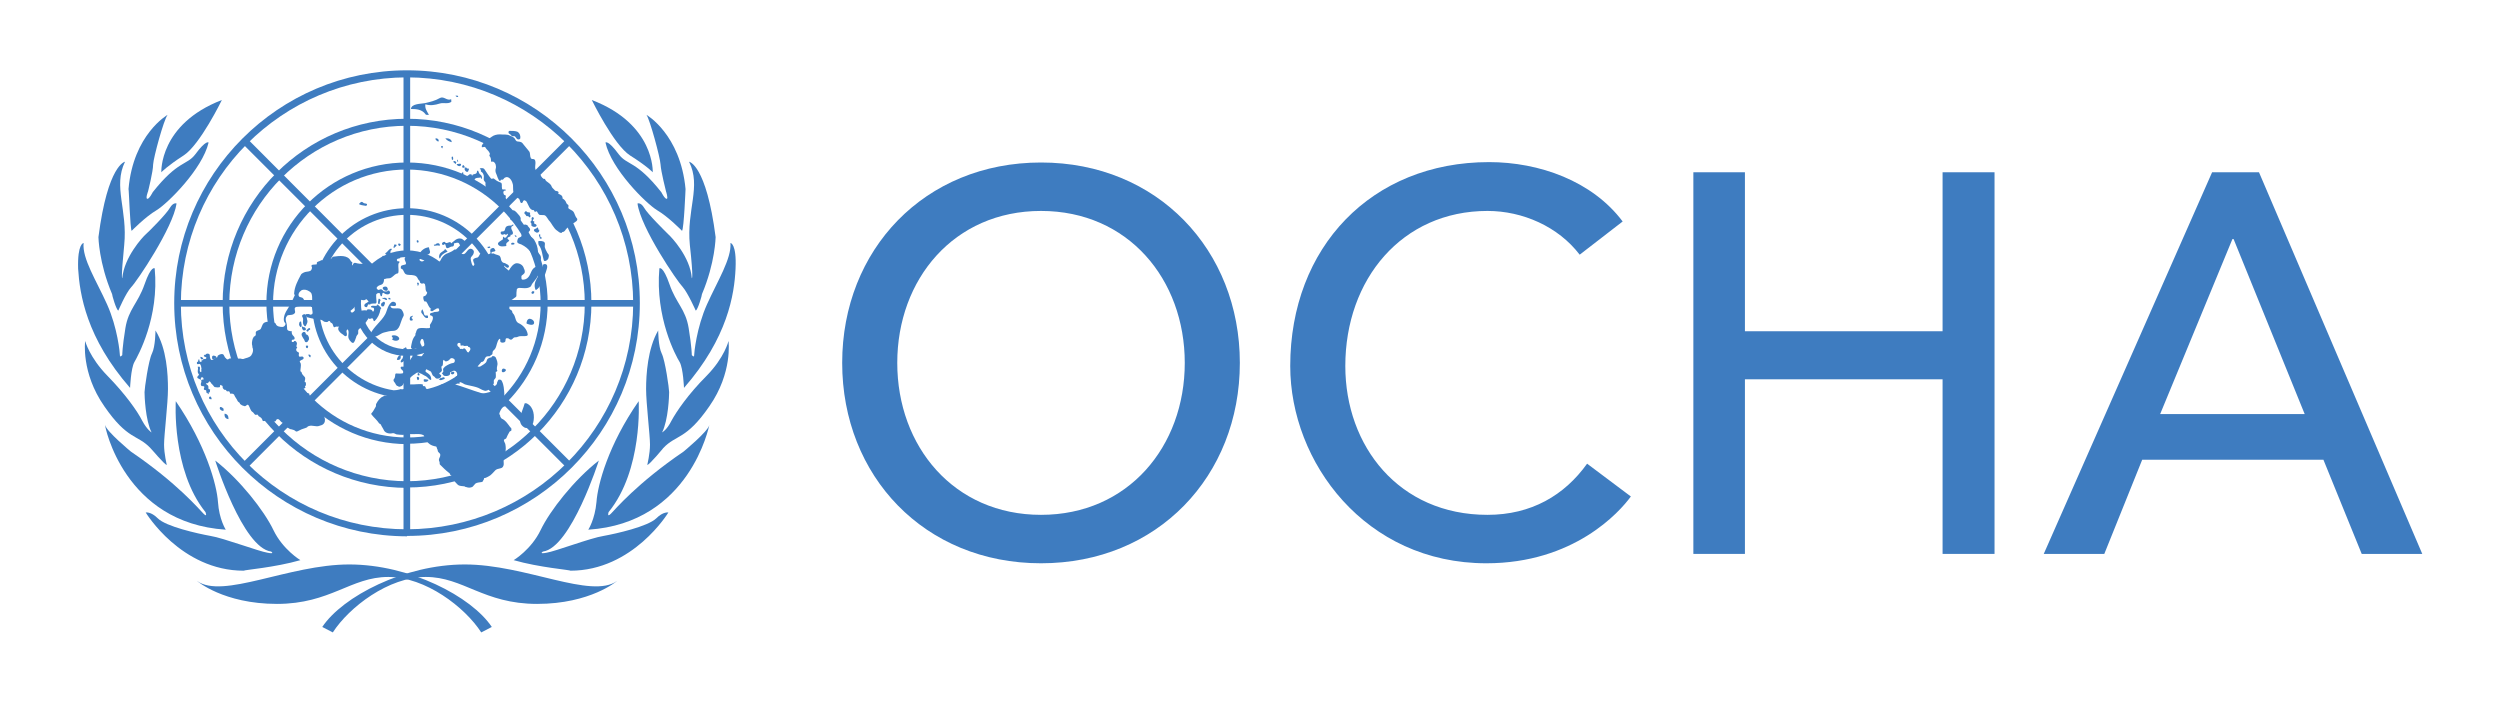 <?xml version="1.0" encoding="utf-8"?>
<!-- Generator: Adobe Illustrator 20.1.0, SVG Export Plug-In . SVG Version: 6.00 Build 0)  -->
<svg version="1.1" id="layer" xmlns="http://www.w3.org/2000/svg" xmlns:xlink="http://www.w3.org/1999/xlink" x="0px" y="0px"
	 viewBox="0 0 640 180" style="enable-background:new 0 0 640 180;" xml:space="preserve">
<style type="text/css">
	.st0{fill:#3E7CC0;}
</style>
<g>
	<path class="st0" d="M215.6,92.9c0-29,21.1-51.3,50.9-51.3s50.9,22.4,50.9,51.3c0,29-21.1,51.3-50.9,51.3
		C236.7,144.2,215.6,121.9,215.6,92.9 M303.3,92.9c0-21.4-14.5-38.9-36.8-38.9s-36.8,17.5-36.8,38.9s14.5,38.9,36.8,38.9
		S303.3,114.3,303.3,92.9"/>
	<path class="st0" d="M404.4,65.2C398.9,58,389.8,54,380.8,54c-21.9,0-36.4,17.5-36.4,39.7c0,20.5,13.7,38.1,36.4,38.1
		c11.2,0,19.7-5,25.5-13.1l11.2,8.4c-2.9,4-14.6,17.1-37,17.1c-31,0-50.2-25.9-50.2-50.5c0-30.4,20.8-52.2,50.9-52.2
		c12.8,0,26.4,4.8,34.2,15.2L404.4,65.2z"/>
	<polygon class="st0" points="433.5,44.1 446.7,44.1 446.7,84.8 497.3,84.8 497.3,44.1 510.6,44.1 510.6,141.8 497.3,141.8 
		497.3,97.1 446.7,97.1 446.7,141.8 433.5,141.8 	"/>
	<path class="st0" d="M566.3,44.1h12l41.8,97.7h-15.5l-9.8-24.1h-46.4l-9.7,24.1h-15.5L566.3,44.1z M590,106l-18.2-44.8h-0.3
		L553,106H590z"/>
	<path class="st0" d="M90.7,77.6c0-7.5,6.1-13.5,13.5-13.5c7.5,0,13.5,6.1,13.5,13.5c0,7.5-6,13.5-13.5,13.5v-0.9v-0.8
		c6.5,0,11.8-5.3,11.8-11.8s-5.3-11.8-11.8-11.8s-11.8,5.3-11.8,11.8s5.3,11.8,11.8,11.8v0.8v0.9C96.8,91.2,90.7,85.1,90.7,77.6"/>
	<path class="st0" d="M79.9,77.6c0-13.4,10.9-24.3,24.3-24.3s24.3,10.9,24.3,24.3s-10.9,24.2-24.3,24.3v-0.8v-0.9
		c12.4,0,22.6-10.1,22.6-22.6S116.7,55,104.2,55S81.7,65.1,81.6,77.6c0,12.4,10.1,22.5,22.6,22.6v0.9v0.8
		C90.8,101.9,79.9,91,79.9,77.6"/>
	<path class="st0" d="M68.2,77.6c0-19.9,16.1-36,36-36s36,16.1,36,36s-16.1,36-36,36v-0.9V112c18.9,0,34.2-15.3,34.2-34.3
		c0-18.9-15.3-34.2-34.2-34.3c-18.9,0-34.3,15.4-34.3,34.3s15.3,34.2,34.3,34.3v0.8v0.9C84.3,113.6,68.2,97.5,68.2,77.6"/>
	<path class="st0" d="M57,77.6c0-26.1,21.1-47.2,47.2-47.2s47.2,21.1,47.2,47.2s-21.1,47.2-47.2,47.2V124v-0.8
		c25.1-0.1,45.5-20.4,45.5-45.5s-20.4-45.5-45.5-45.5S58.8,52.6,58.7,77.7c0,25.1,20.3,45.4,45.5,45.5v0.8v0.9
		C78.1,124.8,57,103.8,57,77.6"/>
	<path class="st0" d="M44.6,77.6c0-32.9,26.7-59.6,59.6-59.6s59.6,26.7,59.6,59.6s-26.7,59.6-59.6,59.6v-0.9v-0.8
		c32-0.1,57.8-25.9,57.9-57.8c-0.1-32-25.9-57.8-57.9-57.9c-32,0.1-57.8,25.9-57.9,57.9c0,32,25.9,57.8,57.9,57.8v0.9v0.9
		C71.3,137.2,44.6,110.5,44.6,77.6"/>
	<rect x="103.3" y="18.9" class="st0" width="1.7" height="46.1"/>
	<polygon class="st0" points="62.1,36.8 63.3,35.5 95.8,68.1 94.6,69.3 	"/>
	<rect x="45.5" y="76.8" class="st0" width="46" height="1.7"/>
	<polygon class="st0" points="62.1,118.5 94.6,86 95.8,87.2 63.3,119.8 	"/>
	<rect x="103.3" y="90.3" class="st0" width="1.7" height="46.1"/>
	<polygon class="st0" points="112.5,87.2 113.8,86 146.3,118.5 145.1,119.8 	"/>
	<rect x="116.9" y="76.8" class="st0" width="46.1" height="1.7"/>
	<polygon class="st0" points="112.5,68.1 145.1,35.5 146.3,36.8 113.8,69.3 	"/>
	<path class="st0" d="M95.1,81.5c0.5-0.1,0.4,0.4,0.6,0.7c0,0,0.1,0,0.2,0c0.8-0.8,1.3-1.8,1.5-3c0-0.1,0.2-0.2,0.2-0.2
		c-0.1-0.5-0.7-0.7-0.9-1.1c-0.3,0.8-1.1,0.1-1.7,0.5c0,0-0.1,0.2,0.1,0.3c0.2,0.1,0.5,0,0.6,0.2s0.1,0.6-0.1,0.8
		c0,0.1-0.2,0.1-0.2,0c-0.3-0.6-0.8-0.5-1.4-0.5c0.2,0.2-0.2,0.1-0.1,0.3c-0.8-0.2-1.5,0.1-2.2,0.2c-0.2,0-0.5-0.1-0.7-0.4
		c-0.3,0.3-0.6,0.8-1,0.7c-0.1-0.1-0.4-0.4-0.2-0.5c0.4-0.3,0.8-0.6,1-1c0.2-0.3,0-0.7,0.2-1c0.2-0.5,0.6-0.8,1-0.8
		c0.5,0,1.3,0.4,1.7-0.1c0.1-0.1,0.4,0.3,0.6,0.5c0.1,0.1,0,0.2-0.1,0.2c-0.3,0.3-0.7,0.3-0.9,0.7c-0.1,0.3,0,0.5,0.3,0.6
		c0.4,0.2,0.5-0.3,0.6-0.6c0.2-0.2,0.4,0,0.6,0c0-0.1,0-0.2,0-0.2c0.4-0.1,0.9-0.1,1.3-0.1c0.5,0,0.2-1,0.2-1.7c0-0.1,0-0.3,0-0.5
		c0-0.1,0-0.2,0.1-0.2c0.1-0.3,0.8-0.4,0.9-0.1c0,0.1,0,0.2,0.1,0.4c0,0.2,0.1,0.3,0.3,0.2c0.1,0,0.1-0.1,0.1-0.2
		c0.1-0.2,0-0.5,0.2-0.6c0.2-0.2,0.5,0.3,0.8,0.3c0.3,0.1,0.7,0.1,0.9-0.1c0.2-0.1,0.2-0.4,0-0.7c-0.1-0.1-0.3-0.2-0.3-0.1
		c-0.3,0.3-0.7,0.2-1,0.2s-0.4-0.4-0.7-0.5c-0.3-0.2-0.6,0.2-0.9,0.1c-0.3-0.2-0.5-0.4-0.3-0.7c0.1-0.1,0.3-0.3,0.5-0.4
		c0.4-0.2,0.8-0.2,1-0.5s0.3-0.6,0.3-1c0-0.2,0.2-0.2,0.3-0.2c0.5-0.2,0.9-0.1,1.3-0.2c0.5-0.2,0.8-0.6,1.2-0.9
		c0.2-0.1,0.4-0.3,0.7-0.3c0.1,0,0.2-0.3,0.2-0.3c0.1-0.7-0.1-1.4,0-2.2c0.1-0.2,0.4-0.3,0.2-0.6c0-0.1-0.4,0.1-0.4,0
		c-0.2-0.2-0.3-0.4-0.1-0.6c0.2-0.2,0.6,0,0.7-0.3c0.3-0.4,0.1-1-0.3-1.2s-0.8,0.2-1.3,0.1c0.1,0.2-0.2,0.2-0.3,0.2
		c-0.6,0.2-0.6-0.5-0.5-0.9c0-0.1,0.1-0.1,0.1-0.1c0.1,0,0.2-0.2,0.2-0.4h-0.4c-0.5,0.3-0.7,0.8-1.2,1.1c-0.1,0-0.1,0.2,0,0.2
		c0,0.1,0.1,0.2,0.2,0.1c0,0.3,0.1,0.8-0.4,0.7c-0.1,0-0.1-0.2-0.1-0.2c-0.1-0.1-0.5-0.2-0.5,0c-0.1,0.4,0.7,0.5,0.5,0.9
		c-0.3,0.5-1,0.6-1.6,0.8c-1.2,0.5-2.4,0-3.7,0.2c-0.7,0.1-1.4,0-2.1-0.2c-0.5-0.1-0.6,0.3-0.8,0.7c0-0.1,0-0.2-0.1-0.1
		c0-0.3,0.1-0.5,0.1-0.7s-0.4-0.2-0.4-0.4c-0.8-1.6-2.9-1.3-4.4-1.1c-0.3,0-0.4,0.3-0.6,0.5c-0.3,0.3-0.7,0-1.1,0.2
		c-0.1,0.1-0.2,0.3-0.3,0.4c-0.5,0.1-1-0.4-1.3-0.1c-0.3,0.2-0.6,0.2-0.9,0.4c-0.1,0.1-0.1,0.3-0.1,0.5c0,0.1-0.2,0.1-0.3,0.1
		c-0.4,0.1-1.1-0.1-1.1,0.5h0.1c0.2,0.5-0.1,1.1-0.5,1.2c-0.5,0.2-1.1,0.1-1.6,0.4c-0.2,0.1-0.6,0.3-0.7,0.6c-0.8,1.5-1.6,3-1.7,4.7
		v0.2c0,0.1,0.2,0.2,0.2,0.2c-0.8,1.8-1.3,2.7-2.3,4.3c-0.4,0.7-0.9,2.3-0.2,2.9c0.3,0.3-0.2,1-0.7,1c-0.6,0-1.5-0.1-1.7-0.8
		c-0.1-0.3-0.6-0.4-1-0.4l0,0l-0.3-0.1c-0.5,0-1-0.1-1.4,0.1c-0.7,0.2-0.8,1-1.1,1.6c-0.2,0.5-1.1,0.4-1.3,0.9
		c-0.1,0.2,0.1,0.6-0.1,0.9c-0.1,0.2-0.4,0.2-0.5,0.4c0,0.1-0.1,0.3-0.2,0.4c-0.2,0.7-0.3,1.3-0.1,1.9c0,0.2,0,0.4,0.1,0.5
		c0.2,0.7,0,1.3-0.4,1.9c-0.5,0.6-1.3,0.6-2,0.9c-0.3,0.1-0.7-0.2-1.1-0.1c-0.8,0.1-1.7-0.2-2.5,0c0,0-0.2,0.1-0.3,0.2
		c-0.4,0.1-0.5-0.3-0.8-0.5c-0.2-0.3-0.3-0.7-0.5-0.8c-0.5-0.2-1.1,0.1-1.5,0.5c0.2,0,0,0.2,0.2,0.2c-0.5,0-0.9,0.5-1.4,0.7
		c-0.5,0.3-0.7-0.6-0.7-1.2c0-0.3-0.5-0.5-0.9-0.3c-0.1,0.1-0.2,0.1-0.2,0.3c-0.1,0-0.2-0.2-0.3,0c-0.4,0.4,0.3,0.4,0.5,0.6
		c0.1,0.1,0,0.3-0.2,0.4s-0.5-0.1-0.5,0c-0.1,0.3-0.3,0.4-0.5,0.3c0,0.1,0,0.1,0,0.2s0.1,0.1,0.1,0.1c-0.2,0.1-0.4,0.2-0.5,0.1
		C51,92.5,51.1,92.2,51,92c-0.1,0-0.2,0-0.2,0.1c-0.1,0.4,0,0.5-0.4,0.6c0.1,0.1-0.1,0.4,0.1,0.5c0.2,0.1,0.5-0.1,0.7,0
		c0.3,0.3,0.3,0.8,0.4,1.3l-0.1,0.1c0.1,0.2,0.1,0.9-0.2,0.6c-0.4-0.3,0.1-0.9-0.2-1.3c-0.1-0.1-0.3,0-0.5,0
		c0.3,0.6-0.3,1.3,0.3,1.9c0.2,0.3-0.7,0.6-0.3,1c0.2,0.1,0.5,0.3,0.8,0.4c0.1,0,0-0.4,0-0.4c0-0.2,0.5-0.3,0.6-0.1
		c0.1,0.1,0.1,0.3,0.1,0.5c-0.2-0.1-0.4,0-0.6,0.1c0.2,0.4-0.1,0.7-0.1,1.1c0,0.1,0.1,0.2,0.1,0.3c0.1,0.3,0.6,0,0.8,0.3
		c0.1,0.2-0.2,0.4-0.1,0.7c0.1,0.2,0.4,0.1,0.5,0.2c0.2,0.1,0.1,0.4,0.1,0.6c0.2,0,0.5,0.2,0.4,0.4c0.2,0.1,0.3-0.2,0.2-0.4
		c0.5,0,0.3-0.5,0.4-0.8c-0.2,0.1-0.2-0.2-0.4-0.1c-0.1-0.3,0-0.6-0.1-0.8c-0.1-0.3-0.5-0.3-0.6-0.7c0.4,0.1,0.6,0,0.8-0.4
		c0.1-0.2,0.4,0.1,0.5,0.3c0.1,0.1,0,0.1,0,0.2c0.3-0.1,0.3,0.2,0.4,0.3c0.3,0.2,0.3,0.5,0.6,0.6c0.5,0.1,0.9,0.1,1.3,0
		c0-0.2,0-0.4,0.1-0.5c0.2-0.2,0.3,0.2,0.6,0.2c-0.1,0.4,0.1,0.8,0.5,1c0.1,0,0.2,0,0.3,0c0.1,0.1,0.2,0.4,0.4,0.4
		c0.1,0,0.3-0.1,0.4,0c0.2,0,0.2,0.2,0.3,0.5l0.1,0.1c0.4-0.1,0.9,0,1,0.4c0.2,0.5,0.6,0.9,0.8,1.4c0.1,0.3,0.5,0.4,0.6,0.6
		c0,0.2,0.1,0.3,0.2,0.3c0.3,0.3,0.7,0.4,1.1,0.5c0.1,0,0.4-0.2,0.6-0.4c0.1,0,0.3,0.1,0.3,0.1c0.4,0.6,0.5,1.5,1.1,1.8
		c0.3,0.2,0.4,0.6,0.7,0.7c0.2,0.1,0.4-0.2,0.6,0c0.1,0.1,0.2,0.4,0.3,0.4c0.4,0.2,0.8,0.5,0.9,1c0,0.1,0.1,0.2,0.2,0.2
		c0.4,0,0.7-0.2,1,0c0.3,0.3,0.7,0.4,0.9,0.7c0.1,0.1,0.3,0.2,0.4,0.1s0.1-0.4,0.1-0.5c0.1-0.2,0.4-0.2,0.6-0.2
		c0.3-0.1,0.3-0.6,0.6-0.6c0.5-0.1,0.7,0.5,1.1,0.8l0.2,0.1c0.4,0.2,0.2,1,0.8,1.1c0.6,0,0.9,0.6,1.5,0.6c0.4,0.1,0.8,0.2,1.1,0.5
		c0.1,0.1,0.3,0.1,0.5,0s0.4-0.2,0.6-0.3c0.5-0.3,1.2-0.4,1.8-0.7c0.1-0.1,0.2-0.3,0.4-0.3c0.9-0.4,1.9,0.3,2.8-0.1
		c0.2-0.1,0.5-0.1,0.8-0.3c0.6-0.4,0.7-1.1,0.5-1.8c-0.4-1-0.7-2-1.4-2.8c-0.3-0.5-0.8-0.7-1.2-1.1c-0.1-0.1-0.4-0.1-0.6-0.2
		c-0.4-0.2-0.3-0.6-0.2-0.9c0-0.1-0.4-0.1-0.5-0.3c-0.1-0.2,0-0.5,0-0.7c0-0.1-0.1-0.2-0.2-0.2c-0.5-0.1-1-0.3-1.5-0.3
		c-0.2,0-0.3-0.1-0.5-0.2c-0.1-0.1,0-0.2,0.1-0.3c0.3-0.3,0.7-0.4,1.1-0.6c-0.1-0.2-0.2-0.5,0-0.5c0.2-0.2,0.1-0.6,0.1-0.8
		c0-0.1-0.1-0.2-0.3-0.2c0-0.5,0.3-0.9,0-1.3s-0.7-0.6-0.8-1.2c0-0.1-0.3-0.2-0.3-0.3c0-0.6,0.2-1.3,0.1-1.9
		c-0.1-0.3-0.4-0.6-0.2-0.7c0.1-0.1,0.3-0.2,0.5-0.3c0.4-0.1,0.6-0.5,0.3-0.7c-0.2-0.3-0.6,0-0.9-0.1c-0.1,0-0.2-0.1-0.2-0.3
		c-0.1-0.2,0.2-0.7-0.1-0.8c-0.2-0.1-0.4-0.2-0.5-0.4c-0.2-0.3,0-0.6,0.2-0.9c-0.1,0-0.1-0.2-0.2-0.1c-0.1-0.3,0.2-0.7,0.1-1
		s-0.3-0.6-0.7-0.5v0.1c-0.2,0.2-0.4,0.2-0.6,0.1c0-0.1,0-0.2,0-0.4c0.1-0.2,0.4-0.1,0.6-0.2c0.3-0.3,0-0.7-0.1-0.8
		c-0.4-0.4-0.6-0.7-0.5-1.3c-0.5,0-1.3-0.1-1.2-0.8c0-0.6-0.1-1.2-0.3-1.8c-0.1-0.4-0.1-0.9,0.2-1.2c0.1-0.1,0.2-0.3,0.3-0.3
		c0.6-0.1,1.4,0,1.8-0.6c0.2-0.4-0.3-1.1,0.1-1.4c0.6-0.5,1.6-0.2,2.4-0.6c0.2-0.2,0.2-0.5,0.1-0.8s-0.3-0.6-0.5-0.9
		c-0.3-0.4-0.9-0.2-1.1-0.6c-0.1-0.2-0.1-0.5,0-0.7c0.1-0.3,0.4-0.6,0.7-0.8c0.7-0.3,1.4-0.1,2,0.3c0.2,0.1,0.4,0.3,0.5,0.5
		c0.1,0.1,0.1,0.2,0.1,0.3c0.2,0.8,0.5,1.7,0.2,2.4c-0.1,0.3-0.4,0.4-0.4,0.8c0.2-0.2,0.3,0.1,0.3,0.2c0.1,0.5,0.5,1.3,0,1.6
		c-0.6,0.4-0.5-0.1-1.2,0c-0.3,0-0.5,0-0.5,0.2s0.3,0.5,0.4,0.6c1.4,0.4,2.2,0.5,3.7,0.7c0.3,0.1,0.6,0.5,0.9,0.5s0.6,0.2,0.9-0.2
		c0.1-0.1,0.4,0,0.4,0.1c0.1,0.3,0.2,0.3,0.4,0.4c0.5,0.2,0.3,1.4,0.9,1c0.3-0.2,0.6,0,1-0.1c-0.4,0.5-0.2,1,0.2,1.4
		c0.3,0.4,0.7,0.5,1.1,0.9c0.3,0.3,0.7,0.2,0.7-0.2c0.1-0.5-0.4-1,0.2-1.4c0.6,0.8-0.2,1.8,0.4,2.6c0,0.1,0.1,0.1,0.1,0.2
		c0.3,0.3,0.5,0.7,0.9,0.7c0.2-0.1,0.4-0.4,0.5-0.7c0-0.1,0-0.2,0.1-0.2c0-0.3,0.2-0.4,0.2-0.7c0.1-0.4,0.6-0.6,0.5-1.1
		c0-0.1,0-0.3,0-0.4c0-0.5,0.7-0.9,1.2-0.8c0.2,0,0-0.1,0.2-0.2c0.2-0.2,0.2-0.7,0.4-1c0.2-0.2,0.4-0.5,0.5-0.7
		c0.1-0.1,0.3-0.3,0.2-0.5C94.9,81.8,94.9,81.5,95.1,81.5"/>
	<path class="st0" d="M78.1,80.5c-0.2-0.2-0.4,0-0.6,0.1s-0.2,0.4-0.1,0.5c0.1,0.2,0.2,0.4,0.2,0.6c0,0.4-0.1,0.8,0,1.2
		c0.1,0.3,0.5,0.9,0.7,0.5s0.6-1,0.3-1.6C78.5,81.4,78.6,80.8,78.1,80.5"/>
	<path class="st0" d="M77.3,84c0.1,0.2,0.1,0.2,0.2,0.4c0.1,0.3,0.7,0.2,0.8,0c0-0.1,0-0.4-0.2-0.5c-0.1-0.2-0.4-0.1-0.5-0.2
		c-0.1,0-0.2-0.2-0.3-0.1C77.3,83.8,77.3,83.9,77.3,84"/>
	<path class="st0" d="M78.3,85.6c0-0.7-0.6-0.8-0.9-0.4c-0.5,0.4,0.1,1.2,0.5,1.8c0,0.1,0.1,0.3,0.2,0.5c0.2,0.2,0.6,0.1,0.7-0.1
		s0.2-0.3,0.3-0.5C79.2,86.4,78.9,85.6,78.3,85.6"/>
	<path class="st0" d="M77.1,82.4c0-0.1-0.2-0.1-0.2-0.1c-0.2,0.1-0.3,0.3-0.3,0.5c-0.1,0.3,0,0.6,0.3,0.9c0.1,0.1,0.3,0,0.3-0.2
		C77.3,83.1,77.1,82.8,77.1,82.4"/>
	<path class="st0" d="M78.8,84.9c0.1-0.1,0.3-0.2,0.2-0.4c0.2,0,0.3,0,0.4-0.2c0.1-0.1-0.1-0.2-0.1-0.3c-0.3-0.1-0.6,0.3-0.8,0.5
		C78.3,84.6,78.6,84.9,78.8,84.9"/>
	<path class="st0" d="M78.3,88.5c0,0.3,0,0.5,0.2,0.6c0.1,0,0.3,0.1,0.3-0.1s0.2-0.4,0-0.5h-0.1C78.6,88.3,78.5,88.6,78.3,88.5"/>
	<path class="st0" d="M79.4,91.5c0.1-0.2,0.3-0.5-0.1-0.7c-0.1,0-0.3,0-0.4,0C79,91.1,79.2,91.4,79.4,91.5"/>
	<path class="st0" d="M53.6,101.6c-0.1,0-0.1,0.4,0,0.5s0.4,0.1,0.6,0.1C54.1,101.9,54.1,101.3,53.6,101.6"/>
	<path class="st0" d="M56.3,104.3c-0.2,0.4,0.3,0.9,0.9,0.9c0-0.2,0.1-0.5,0-0.6C56.9,104.3,56.4,104,56.3,104.3"/>
	<path class="st0" d="M57.5,105.9c-0.1,0.8,0.2,1.3,1,1.4C58.5,106.4,58.2,106,57.5,105.9"/>
	<path class="st0" d="M98.4,85.1c0.7-0.2,1.5-0.4,2.3-0.4c1.8-0.1,1.7-2.3,2.6-3.8c0.2-0.3-0.1-1.1-0.4-1.5c-0.6-1-2.5,0.1-2.9-0.9
		c-0.3-0.6,1.3,0.3,1.4-0.5c0-0.2-0.1-0.6-0.3-0.6c-0.2-0.2-0.7-0.2-0.9,0c-1,0.8-1.1,2.2-1.6,3.1c-1,1.8-2.8,3-3.8,5
		c-0.1,0.3,0.1,0.5,0.3,0.6C96.4,86.6,97.3,85.3,98.4,85.1"/>
	<path class="st0" d="M105.7,80.8c-0.3,0.1-0.5,0.2-0.7,0.3c-0.1,0.3-0.2,0.7,0,0.9c0.1,0.1,0.5,0.1,0.6,0c0.2-0.2-0.1-0.5-0.3-0.6
		C105.5,81.2,105.7,81,105.7,80.8"/>
	<path class="st0" d="M100.3,86.8c0.6,0.7,2,0.5,1.9-0.2c-0.2-0.6-1.1-0.9-1.8-0.7C99.9,86.1,101.1,86.6,100.3,86.8"/>
	<path class="st0" d="M102.2,92.1c0.6-0.3,0.3-0.8,0.4-1.3c-0.6,0.2-0.9,0.7-1,1.3C101.7,92.1,101.9,92.2,102.2,92.1"/>
	<path class="st0" d="M109.5,81.4c0.1,0,0.1-0.5,0-0.6s-0.4,0-0.6,0c-0.3-0.1-0.3-0.3-0.4-0.6c0-0.4-0.3-0.6-0.3-1
		c-0.4,0.2-0.4,0.7-0.3,0.9C108.4,80.6,108.7,81.6,109.5,81.4"/>
	<path class="st0" d="M99.8,76.3c-0.3-0.2-0.5,0-0.3,0.3c0.1,0.1,0.4,0,0.6,0C100,76.6,100,76.4,99.8,76.3"/>
	<path class="st0" d="M52,91.9c0.1-0.1-0.1-0.3-0.2-0.4c-0.2-0.2-0.4,0-0.5-0.2c0,0.2,0,0.3,0.1,0.5C51.4,92,51.8,92.1,52,91.9"/>
	<path class="st0" d="M54.8,91.9c0.3-0.1,0.7-0.3,0.5-0.7h-0.1c-0.5-0.3-1-0.2-0.9,0.4C54.2,91.8,54.5,92.1,54.8,91.9"/>
	<path class="st0" d="M101,63.4c0.1-0.3,0.6-0.3,0.5-0.7c0-0.1-0.3-0.1-0.5-0.1s-0.1,0.3-0.1,0.5c-0.1,0-0.2,0-0.2,0.1
		C100.7,63.4,100.9,63.5,101,63.4"/>
	<path class="st0" d="M102.4,62.9c0.1-0.1,0.3-0.3,0.1-0.4c-0.2-0.2-0.5-0.2-0.5-0.1C101.8,62.6,102.1,63.1,102.4,62.9"/>
	<path class="st0" d="M98,73.6c-0.2,0.5,0.7,1,1.1,0.8c0.3-0.2,0.2-0.8-0.2-1C98.7,73.3,98.1,73.4,98,73.6"/>
	<path class="st0" d="M99,76.8c0.2-0.2,0-0.4-0.2-0.5s-0.5-0.1-0.7,0c-0.1,0-0.1,0-0.2-0.1c-0.1,0.2,0.1,0.3,0.2,0.3
		C98.5,76.5,98.7,76.9,99,76.8"/>
	<path class="st0" d="M97.7,77.6c-0.2,0.1-0.2,0.6,0,0.8c0.3,0.1,0.6,0.1,0.7-0.3c0.1-0.3,0.3-0.6,0-0.8
		C98.2,77.1,98,77.4,97.7,77.6"/>
	<path class="st0" d="M96.9,76.5c0,0.4-0.2,0.8-0.1,1.2c0.1,0.2,0.4,0.2,0.4,0c0.1-0.4,0-0.7,0.3-0.9c-0.1,0-0.2-0.2-0.2,0.1
		c0-0.1,0.1-0.2,0-0.2C97.2,76.4,97.1,76.5,96.9,76.5"/>
	<polygon class="st0" points="102.3,99.1 102.4,99.1 102.4,99.1 	"/>
	<path class="st0" d="M128,105.1V105c0,0.1-0.1,0.1-0.2,0.1C127.9,105.1,128,105.1,128,105.1"/>
	<path class="st0" d="M104.5,89.6c-0.2,0.1-0.1-0.1-0.2-0.2S104,89.3,104,89c-0.1-0.3-0.4,0.2-0.7,0.2c0,0-0.1,0.1-0.1,0.2
		c0.3,0.4-0.1,0.5-0.3,0.7c-0.1,0.3,0.3,0.3,0.4,0.6c0.1,0.3-0.2,0.6-0.2,1c-0.1,0.1-0.2,0.2-0.4,0.5c0,0-0.2,0.3-0.1,0.5
		c0.3,0.3,0.7-0.3,1-0.4c0.3,0,0.3,0,0.5-0.2c0.3-0.2,0.6-0.3,0.7-0.6c0-0.1-0.5-0.2-0.6-0.2c0.2-0.6-0.1-0.7,0-1.4
		C104.2,89.9,104.5,89.6,104.5,89.6"/>
	<path class="st0" d="M106.9,97.3h0.2c0.2-0.2,0.3-0.5,0.1-0.7c-0.1-0.2-0.5-0.2-0.5,0.1C106.7,96.9,106.8,97.1,106.9,97.3"/>
	<path class="st0" d="M107.3,96.1c0.2,0,0.1-0.3,0-0.5c-0.1-0.1-0.3-0.1-0.3-0.1C106.8,95.9,106.9,96.2,107.3,96.1"/>
	<path class="st0" d="M109.7,97.3c-0.1,0-0.1-0.1-0.1-0.1c-0.2,0-0.4-0.1-0.7-0.1c-0.1,0-0.2,0-0.4,0c0,0.2-0.1,0.5,0.1,0.6
		C109,97.8,109.4,97.8,109.7,97.3"/>
	<path class="st0" d="M113.8,97c0.1,0,0-0.4-0.1-0.4c-0.4-0.1-0.7,0.3-1.1,0.2c0,0.1,0,0.2-0.1,0.3h-0.2
		C112.8,97.6,113.4,97.1,113.8,97"/>
	<path class="st0" d="M115.4,95.5c0.2,0.6,0.9,0.3,0.9-0.1c0-0.3-0.4-0.3-0.6-0.1c0-0.1,0.1-0.1,0.1-0.2
		C115.7,95.3,115.4,95.3,115.4,95.5"/>
	<path class="st0" d="M134.8,82.6c-0.2,0.3,0.5,0.4,0.8,0.5c0.4,0.1,1,0.1,1.1-0.3c0.2-0.6-0.5-1.2-1.2-1.2
		C134.9,81.8,134.9,82.2,134.8,82.6"/>
	<path class="st0" d="M134.9,103.3c-0.2-0.1-0.6-0.1-0.6,0c-0.5,2-2.3,4.8-0.1,6.1c1,0.6,2.2-0.6,2.3-1.2
		C136.9,106.6,136.7,104.2,134.9,103.3"/>
	<path class="st0" d="M128.7,94.4c-0.3,0.2-0.4,0.9,0.1,0.9c0.2,0,0.4-0.1,0.6-0.3c0.2-0.2,0.1-0.5-0.1-0.5
		C129.2,94.4,128.9,94.3,128.7,94.4"/>
	<path class="st0" d="M130.2,115c-0.2,0.3-0.1,0.8,0.2,1c0-0.3,0.5-0.7,0.1-1C130.4,114.8,130.3,114.9,130.2,115"/>
	<path class="st0" d="M139.5,67.6c-0.3,0-0.4,0.1-0.5,0.2c-0.1,0.3,0,0.6-0.1,0.9c-0.7,1.8-2.7,3.4-1.8,5.5c0,0,0.1,0,0.2,0
		c0.6-0.4,0.9-0.9,1.2-1.5c0.6-1.2,1.1-2.5,1.5-3.9C140.2,68.2,140.1,67.6,139.5,67.6"/>
	<path class="st0" d="M136.1,74.8c-0.2,0.3,0.2,0.5,0.4,0.4s0.4-0.5,0.2-0.6C136.5,74.5,136.2,74.5,136.1,74.8"/>
	<path class="st0" d="M115.5,62.3c-0.2-0.7-0.8,0-1.3-0.1c-0.2,0-0.3-0.3-0.4-0.3c-0.2,0-0.4,0.1-0.5,0.2c-0.3,0.2-0.1,0.7,0.2,0.6
		c0.2,0,0.4-0.4,0.5-0.1c0.2,0.4,0.1,1.1,0.7,0.9c0.4-0.1,0.6-0.4,1.1-0.4c0.4,0,0.5-0.5,0.4-0.8c0.4,0,1-0.4,1.3,0
		c0.1,0.1,0.2,0.4,0.3,0.6c0.1,0.3,0.4,0.4,0.8,0.4c0.4-0.1,0.8-0.1,1.1-0.4c0.3-0.4,0.3-0.8-0.1-1.1c-0.2-0.1-0.4,0-0.6-0.1
		c-0.3-0.2-0.6-0.5-0.9-0.6C116.9,60.8,116.2,61.8,115.5,62.3"/>
	<path class="st0" d="M119,63.2c-0.1,0-0.2,0-0.4,0l0,0H119z"/>
	<path class="st0" d="M111.4,62.9c0.4-0.1,0.8-0.1,1.2,0v-0.1c0-0.7-0.7-0.6-1.1-0.3v0.1c-0.1,0.1-0.3,0-0.4,0
		C111,62.8,111.2,63,111.4,62.9"/>
	<path class="st0" d="M112.9,65.6c0.4-0.6,1.1-0.9,1.7-1.2c0,0,0-0.1,0-0.2c0,0,0,0.1-0.1,0.2c-0.1-0.3-0.4-0.5-0.6-0.7
		c0,0.3-0.3,0.5-0.5,0.6c-0.3,0.2-0.8,0.5-0.9,0.9c-0.1,0.3-0.2,0.7,0.1,1C112.7,66.1,112.8,65.8,112.9,65.6"/>
	<path class="st0" d="M106.7,61.6c0,0.2-0.1,0.4,0.2,0.5c0.3,0.1,0.3-0.4,0.2-0.5C106.9,61.5,106.7,61.4,106.7,61.6"/>
	<path class="st0" d="M92.2,52.4c0.5,0.2,1.1,0.2,1.5,0.3c0.1,0,0.4-0.3,0.2-0.5c-0.3-0.2-0.7,0-1-0.4l-0.2-0.1
		c-0.4-0.1-0.5,0.3-0.8,0.5C91.9,52.3,92.2,52.4,92.2,52.4"/>
	<path class="st0" d="M129.1,59.1c-0.2,0.2-0.5,0.1-0.8,0.2c-0.2,0.1-0.1,0.4-0.1,0.5c0.3,0.5,0.7,0.2,1.1,0.1
		c-0.1,0.2,0.1,0.1,0.2,0.2c0.2,0.1,0.3-0.4,0.5-0.2v0.3c-0.3,0.2-0.3,0.5-0.5,0.6s-0.5,0.1-0.6-0.2h-0.2h0.1
		c-0.1,0.2,0,0.6-0.1,0.7c-0.5,0.4-1.6,0.8-1.1,1.4c0.4,0.5,1.2,0.4,1.9,0.3c0.1,0,0.2-0.1,0.1-0.2c-0.1-0.7,0.3-0.7,0.7-1.1
		c0.2-0.1-0.1-0.3-0.3-0.5c-0.2-0.1,0-0.5,0.2-0.5c0.3,0,0.3-0.3,0.5-0.2v-0.4c0.4,0.1,0.7-0.2,0.6-0.6c-0.1-0.5-0.5-0.8-0.4-1.3
		c0-0.2,0.2-0.3,0.4-0.4c0.1,0,0.2-0.2,0.1-0.3c-0.1-0.1-0.2,0-0.2,0c0,0.2-0.2,0.1-0.2,0.2c-0.4,0.1-0.8,0-1.2,0.2
		C129.2,58.2,129.4,58.8,129.1,59.1"/>
	<path class="st0" d="M124.8,63.2c0,0.5,0.6,0.3,0.8,0.1c-0.2,0.1-0.1-0.2-0.2-0.2C125.3,63.1,125.1,63.2,124.8,63.2"/>
	<path class="st0" d="M130.9,62.3c-0.3,0.4,0.5,0.4,0.8,0.2c0,0,0,0,0-0.1s0-0.1-0.1-0.2C131.3,62.1,131,62.1,130.9,62.3"/>
	<path class="st0" d="M132.1,60.3c-0.1-0.1-0.3,0-0.4,0c0.2,0.1,0.2,0.4,0.5,0.4c0-0.1,0-0.1,0-0.2
		C132.1,60.4,132.2,60.3,132.1,60.3"/>
	<path class="st0" d="M123.1,43.9c0.4,0.2,0.6,0.5,0.7,0.9c0.2,0.4-0.1,1,0.1,1.4c0.1,0.2,0.2,0.3,0.3,0.4c0.2,0.2,0,0.6,0.1,0.9
		c0.1,0.6,0.2,1.1,0.3,1.7c0.2-0.1,0.2,0.3,0.5,0.2c0,0.3,0.1,0.6,0.2,0.9s0.5,0.2,0.8,0.4c0.4,0.5,0.8,1.1,1.3,1.4
		c0.2,0.1,0.4,0.1,0.5,0.3c0,0.1,0,0.2,0.1,0.2c0.8,0.2,1.8,0.5,1.4,1.5c0.3-0.2,0.7-0.4,0.8-0.7c0.2-0.6,0.3-1.2,0-1.8
		c-0.2-0.3-0.6-0.4-0.7-0.8c-0.1-0.2,0-0.5,0-0.6c0-0.3-0.4-0.2-0.5-0.4c-0.2-0.4-0.3-1.1,0.5-1c0,0-0.1-0.2-0.1-0.3
		c-0.2,0-0.5,0-0.7,0s-0.2-0.3-0.2-0.4c-0.1-0.4,0.1-1-0.2-1.3c-0.4-0.2-0.8-0.3-1.1-0.5c-0.3-0.2-0.5-0.4-0.8-0.6
		c-0.2-0.1-0.5,0.2-0.7,0c-0.6-0.7-1.1-1.5-1.7-2.4c-0.2-0.3-0.7-0.3-1.1-0.2c-0.1,0,0,0.2-0.1,0.2c0.1,0,0.1,0,0.2,0
		C123.2,43.8,123.1,43.9,123.1,43.9"/>
	<path class="st0" d="M119.4,45.3c-0.3,0.4-0.2,0.9,0.1,1c0.4,0.2,1,0.2,1.5,0.1c0.3,0,0.4-0.3,0.6-0.6c0.3-0.4,1-0.2,1.5-0.4
		c-0.1,0.3,0.2,0.3,0.3,0.4c0-0.3,0-0.8-0.3-1c-0.5-0.3-0.5-0.7-0.7-1.1c-0.1-0.1-0.3,0.1-0.3,0.2c0,0.7-0.6,0.6-1.1,0.8v0.2
		c0,0-0.1,0-0.2,0c-0.1-0.1-0.1-0.1-0.1-0.3c-0.3,0-0.6,0-0.7,0.2C119.8,45,119.5,45,119.4,45.3"/>
	<path class="st0" d="M109.8,29.4c-0.4-0.8-1.1-1.6-0.9-2.7c1.3,0.4,2.4,0.2,3.7-0.2c0.9-0.3,2,0.2,2.9-0.4c0.1-0.1,0-0.4,0-0.7
		c-1.1,0.5-1.9-0.9-2.9-0.3c-1.2,0.7-2.5,1-3.8,1.3c-1,0.2-3.5,0.1-3.6,1.5c1.4,0,2.8,0.1,3.7,1.3C109,29.5,109.5,29.4,109.8,29.4"
		/>
	<path class="st0" d="M114,35.4c0.4,0.6,1,0.8,1.6,1c0.1-0.3-0.1-0.5-0.3-0.7C114.9,35.4,114.5,35.4,114,35.4"/>
	<path class="st0" d="M113,37.4c-0.2,0.1,0,0.4,0.2,0.6C113.3,37.8,113.6,37.2,113,37.4"/>
	<path class="st0" d="M112.1,36.2c0.1,0,0.2,0,0.2,0s0-0.1,0-0.2c0-0.5-0.5-0.6-0.8-0.6c0,0.1,0,0.3,0,0.3
		C111.7,35.9,111.8,36.1,112.1,36.2"/>
	<path class="st0" d="M115.7,40.9c0,0,0.2,0.1,0.2,0c0.1-0.1,0.2-0.2,0.1-0.4v0.1c-0.1-0.1,0.1-0.4-0.1-0.5c-0.1,0-0.2,0-0.2,0
		C115.5,40.3,115.7,40.6,115.7,40.9"/>
	<path class="st0" d="M117,40.9c0,0.2,0,0.3,0.1,0.5c0.1,0,0.2,0,0.2-0.1c-0.1-0.1-0.1-0.2-0.1-0.3C117.3,40.8,117,41,117,40.9"/>
	<path class="st0" d="M116.5,41.9c0.1,0.2,0.2,0,0.3-0.3c0,0,0,0,0-0.1c0,0,0.1,0,0.1,0.1l-0.1-0.1c-0.2-0.2-0.5-0.4-0.7-0.2
		C115.9,41.6,116.4,41.6,116.5,41.9"/>
	<path class="st0" d="M117,42c0.1,0.1-0.2,0-0.1,0.1c0.2,0.4,0.7,0.5,0.9,0.4c0.2-0.1,0.3-0.4,0.2-0.5C117.8,41.8,117.4,42,117,42
		L117,42z"/>
	<path class="st0" d="M118.9,42.9c0.2-0.1,0-0.2,0-0.3c-0.1-0.2-0.2-0.4-0.4-0.3c-0.1,0.1-0.3,0.4-0.1,0.6
		C118.5,42.9,118.7,43,118.9,42.9"/>
	<path class="st0" d="M119.5,44c0.1,0.1,0.3-0.1,0.4-0.2v-0.2c0.1,0,0.1,0,0.1-0.1c0.1-0.1,0-0.3-0.1-0.4c-0.1,0-0.3,0.1-0.4,0
		c0,0,0,0,0-0.1c-0.1-0.1-0.3-0.2-0.4-0.1c-0.2,0.2-0.2,0.4-0.1,0.6C119.1,43.8,119.3,43.9,119.5,44"/>
	<path class="st0" d="M118.4,44.9c0.1,0,0.2-0.1,0.2-0.2c0-0.2,0-0.3,0-0.5c0-0.1-0.1-0.1-0.2-0.1c-0.1,0.1-0.1,0.3-0.2,0.3
		C118.1,44.8,118.2,44.9,118.4,44.9"/>
	<path class="st0" d="M117.3,24.8C117.3,24.8,117.2,24.8,117.3,24.8c-0.1-0.1,0-0.2,0-0.2c-0.2-0.2-0.5-0.1-0.7-0.1
		C116.8,24.8,117,24.9,117.3,24.8"/>
	<path class="st0" d="M131,34.8c0.2,0.2,0.7-0.1,0.9,0.2c0.2,0.2,0.4,0.7,0.8,0.7c0.3,0,0.4-0.1,0.5-0.3c0.1-0.7-0.2-1.4-0.8-1.7
		c-0.6-0.2-1.3-0.2-1.9-0.2c-0.4,0-0.4,0.5-0.2,0.7C130.4,34.2,130.7,34.4,131,34.8"/>
	<path class="st0" d="M147.6,55.8c-0.4-0.5-0.5-1.2-0.8-1.6s-0.9-0.5-1.3-0.9c-0.1-0.2,0.2-0.7-0.1-0.9c-0.2-0.1-0.3-0.2-0.4-0.4
		c-0.2-0.6-0.5-0.9-1-1.2c0.1-0.7-0.5-1-1.1-1.2c0,0,0.1-0.2,0.1-0.3c0-0.3-0.4-0.4-0.6-0.4c-0.1-0.1-0.2,0-0.3-0.1
		c-0.3-0.4-0.8-0.7-0.9-1.1c-0.2-0.6-0.8-0.9-1.3-1.3c-0.2-0.1-0.4-0.6-0.4-0.6c-0.4,0-0.8,0-0.9-0.4c-0.1-0.7-0.7-1.2-1.2-1.6
		c-0.8-0.6-0.1-1.8-0.4-2.7c-0.1-0.4-0.5-0.4-0.8-0.4c-0.1,0-0.2-0.1-0.3-0.2c-0.3-0.6-0.1-1.2-0.4-1.7c-0.6-0.8-1.2-1.4-1.8-2.2
		c-0.4-0.4-0.9-0.3-1.3-0.4c-0.1,0-0.2-0.1-0.3-0.2s-0.2-0.3-0.3-0.5c-0.3-0.4-0.8-0.6-1.3-0.8c-0.8-0.4-1.7-0.2-2.6-0.3
		c-0.7,0-1.5,0.2-2,0.6c-0.6,0.5-1.3,0.7-2.1,0.9c-0.3,0.1,0.1,0.4,0,0.7c-0.2,0.3-0.6,0.6-0.4,0.9c0.1,0-0.2,0-0.1,0.1
		c0.1,0.2,0.5,0,0.7,0c0.3,0,0.4,0.4,0.5,0.5c0.4,0.4,0.7,0.7,0.9,1.2c0.1,0.1-0.2,0.5-0.1,0.6c0.4,0.5,0.4,0.9,0.4,1.4
		c0,0.2,0.5,0,0.6,0.1c0.6,0.3,0.8,1.2,0.6,1.8c-0.1,0.3-0.1,0.8,0.1,1.2c0.3,0.6,0.4,1.5,1,2c0.1-0.2,0.3-0.5,0.4-0.4
		c0.5,0.1,0.5-0.3,0.8-0.5c1-0.6,1.8,0.6,2,1.4c0.3,0.7,0,1.7,0.3,2.4c0.3,0.7,0.7,1.3,1.4,1.6c0.1,0.1,0.2,0.5,0.3,0.8
		c0.1,0.2,0.2,0.4,0.5,0.2c0.2-0.1,0.1-0.4,0.4-0.6c0.2-0.1,0.4,0.1,0.6,0.2c0.6,0.8,0.8,2.4,2,2.3c0,0.2,0.1,0.3,0.2,0.4
		c0.3,0.1,0.5-0.3,0.6,0c0.2,0.3,0.3,0.6,0.6,0.8c0.4,0.1,0.9,0,1.3,0.1c0.3,0.1,0.5,0.4,0.7,0.7c0.1,0.2,0.3,0.4,0.4,0.6
		c0.8,0.8,1.2,2.1,2.2,2.7c0.3,0.2,0.6,0.6,1.1,0.5c0.1,0,0-0.2,0.2-0.2c0.4,0,0.7-0.4,0.8-0.6c0.3-0.4,0.8-0.8,1.3-1.1v-0.2
		c0.4-0.3,0.9-0.4,1.2-0.7C148,56.4,147.8,55.9,147.6,55.8"/>
	<path class="st0" d="M131.4,53.8c0.1,0,0.2,0.1,0.3,0.1s0.2,0,0.2,0L131.4,53.8z"/>
	<path class="st0" d="M130.6,56.1c0.2,0.3,0.5,0.3,0.8,0.5s0.4,0.6,0.7,0.8c0.6,0.3,0.3-0.6,0.6-0.9c0.1-0.1,0.4,0,0.5-0.1
		c0.3-0.5-0.1-1.1-0.5-1.5c-0.3-0.3-0.6-0.8-1.1-1c-0.2-0.1-0.5-0.1-0.6,0.2c-0.2,0.4,0,0.9-0.2,1.3
		C130.8,55.6,130.6,55.9,130.6,56.1"/>
	<path class="st0" d="M133.7,58c-0.2,0.7-0.1,1.5-0.2,2.4c-0.1,0.4-0.7,0.3-0.9,0.7c-0.1,0.2-0.2,0.5-0.2,0.8
		c0.1,0.5,0.7,0.5,1.1,0.7c1,0.5,1.9,1.2,2.5,2.2c0.2,0.3,0.3,0.8,0.6,1.1c0.3,0.3,0.8,0.3,0.9,0.8c0,0.2,0.4,0.3,0.6,0.2
		c0.5-0.4,0.5-1.2,0.1-1.7c-0.2-0.2-0.5-0.5-0.5-0.8c0-1.1-0.4-2.1-1-3.1c-0.4-0.5-1-0.8-1.4-1.3c0-0.1-0.2-0.3-0.1-0.4
		c0.1-0.3,0.4-0.4,0.5-0.7c0.1-0.6-0.6-0.8-0.7-1.3c0,0-0.2,0-0.3,0l0.3,0.1C134.5,57.3,133.9,57.5,133.7,58"/>
	<path class="st0" d="M139.5,63.4c-0.1-0.3,0-0.7,0-1c0-0.6-0.7-0.7-1.2-0.7c-0.2,0-0.5-0.1-0.5,0.2c0,0.2,0,0.5,0.1,0.8
		c0.9,1.1,0.9,2.6,1.3,3.9c0.1,0.5,1,0.1,1.2-0.5c0.1-0.3,0.1-0.6,0.1-0.8c-0.1-0.3-0.4-0.5-0.5-0.8
		C139.8,64.1,139.6,63.8,139.5,63.4"/>
	<path class="st0" d="M138.1,60c-0.4,0.3,0.2,0.7,0.1,1.1h0.2c0.3,0.1,0.3-0.2,0.3-0.3c-0.5,0-0.4-0.5-0.4-0.8
		C138.2,60,138.1,59.9,138.1,60"/>
	<path class="st0" d="M137.8,58.8c0-0.3,0-0.5-0.3-0.6c-0.1,0.4-0.5,0.3-0.7,0.5c-0.3,0.2,0,0.6,0.3,0.7c0.1,0,0.1,0.1,0.1,0.1
		c0.6,0.2,1-0.2,0.8-0.8C138.1,58.8,137.9,58.8,137.8,58.8"/>
	<path class="st0" d="M135.8,56.9c0.5,0.3,0,0.8,0.4,1c0.3,0.2,0.8,0.3,1.1,0c0.2-0.2,0-0.5-0.4-0.6c-0.2,0-0.2-0.3-0.1-0.6
		c-0.1,0-0.2-0.1-0.3-0.1c-0.4-0.3,0.4-0.5,0.1-0.8c-0.1-0.1,0-0.2-0.1-0.2c-0.1-0.1-0.3,0-0.4,0.2c-0.1,0.2,0.1,0.4,0,0.6
		C136.1,56.6,135.6,56.8,135.8,56.9"/>
	<path class="st0" d="M135.6,54.4c-0.2-0.1-0.6,0.1-0.8-0.3c0,0-0.2,0-0.3,0s-0.1,0.1-0.1,0.1c-0.1,0.2-0.3,0.3-0.1,0.5
		s0.3,0.3,0.4,0.5c0.1,0.3,0.5,0,0.6,0.2s0.3,0.3,0.4,0.2c0.2-0.1,0-0.4,0.1-0.6c-0.1,0.1-0.1-0.2-0.2-0.1
		C135.7,54.8,135.8,54.5,135.6,54.4"/>
	<path class="st0" d="M106.9,73.1h0.2c0-0.1,0-0.2,0.1-0.3c0.1-0.2,0-0.3-0.1-0.4c-0.1-0.2-0.4,0-0.3,0.3h0.2
		C106.8,72.8,106.8,72.9,106.9,73.1"/>
	<path class="st0" d="M138.5,68c-0.5-0.2-1,0.1-1.5,0.4c-1,0.5-1.1,1.8-1.7,2.5c-0.4,0.5-0.9,0.7-1.5,0.7c-0.1,0-0.3-0.1-0.3-0.3
		c0-0.3-0.1-0.6,0.1-0.8c0.2-0.1,0.4-0.3,0.6-0.5c0.3-0.4,0.1-0.9-0.1-1.3c-0.2-0.9-1.2-1.4-2-1.3c-0.8,0.2-1.4,1.1-1.8,1.8h-0.2
		c-0.3-0.4-0.8-0.6-1-1c-0.1,0-0.1-0.1,0-0.2c0.3,0.2,0.6,0.7,1,0.5s0.1-0.7-0.2-0.8c-0.3-0.1-0.6-0.4-0.9-0.4
		c-0.3,0-0.6-0.4-0.7-0.7c-0.1-0.5-0.2-1.1-0.6-1.2c-0.4-0.2-0.8-0.2-1.3-0.5c-0.2-0.1-0.4,0.1-0.6,0c0.1-0.1,0-0.4,0.1-0.4
		c0.5-0.1,1.2-0.1,0.8-0.6c-0.1-0.3-0.4-0.6-0.8-0.3c-0.1,0-0.3,0-0.3,0.2c-0.1,0.1-0.1,0.2-0.1,0.3c-0.1,0.2,0.2,0.6,0,0.8
		c-0.3,0.2-0.8,0.2-1.2,0.5c0,0-0.2,0-0.3,0c-0.4-0.1-0.9-0.5-1.1-0.4c-0.2,0.3-0.3,0.7-0.6,0.9c-0.3,0.1-0.6,0.1-0.9,0.3
		c-0.5,0.2-0.2,0.8,0,1.3c0.1,0.1,0,0.4-0.1,0.5c-0.3,0.2-0.4-0.2-0.5-0.4c-0.1-0.4-0.3-0.9-0.3-1.4s0.6-0.8,0.7-1.2
		c0.1-0.3,0.2-0.6,0-0.9s-0.6-0.5-0.9-0.4c-0.8,0.2-1.1,1.7-2,1.3c-0.4-0.2-0.8-0.6-1.3-0.9c-0.3-0.2-0.6-0.4-0.8-0.1
		c-0.6,0.5-1.4,0.7-2,1s-1.1,0.9-1.4,1.6c-0.4,0.8-1.8,1.2-2.3,0.3c-0.2-0.5-0.7-0.8-1.2-0.8c-0.5,0.1-0.6,0.7-1.1,0.8
		c-0.4,0.1-0.6-0.1-0.8-0.3c0-0.1,0-0.2,0-0.2c0.7-0.6,1.4-1,2.3-1.3c0.4-0.2,0.5-0.6,0.3-1c0-0.1,0-0.2-0.1-0.3
		c0-0.2-0.1-0.5-0.1-0.5c-1.1,0.1-2,0.8-2.5,1.8c-0.1,0.1-0.1,0.3-0.2,0.3c-0.7-0.1-1.4,0.3-1.9-0.1c-0.1-0.1-0.3-0.8-0.4-0.8
		c-0.3,0.3-0.4,0.6-0.7,1c-0.1,0.1-0.2,0.2-0.4,0.4c-0.4,0.6,0.4,1.2,0.2,1.7c-0.1,0.2-0.8,0.2-1.1,0.4c-0.2,0-0.2,0.4-0.2,0.6
		s0.2,0.2,0.4,0.3c0.4,0.4,0.4,1,0.9,1.3c0.6,0.3,1.3,0.1,2.1,0.3c0.5,0.1,0.8,0.4,1,0.9c0.1,0.3,0.5,0.4,0.5,0.8
		c0,0.2,0.2,0.3,0.4,0.4c0.2,0.1,0.5-0.2,0.7,0c0.3,0.1,0.2,0.5,0.3,0.7c0.1,0.5-0.1,1,0.4,1.5c0.2,0.2-0.2,0.7-0.4,0.9
		c-0.1,0.1-0.4,0.1-0.5,0.2c-0.1,0.4,0,0.8,0.2,1.2c0.2,0.2,0.4,0,0.5,0.1c0.4,0.5,0.5,1,0.8,1.4c0.1,0.2,0.3,0.4,0.5,0.5
		c-0.2,0-0.3,0.3-0.2,0.4c0.1,0.1,0.4,0.3,0.6,0.1c0.2-0.2,0.5-0.3,0.8-0.5c0.2-0.2,0.4-0.1,0.6-0.2c0.2,0.2,0.3,0.5,0.2,0.7
		c-0.4,0.4-1.1,0.1-1.5,0.4c-0.3,0.1-0.6,0.1-0.8,0.3c-0.1,0.2,0,0.5,0.3,0.5c0.9,0.2,0.2,1.6-0.3,2.3c-0.1,0.1,0,0.4,0,0.7
		c0,0.1-0.2,0.2-0.3,0.2c-0.9,0.1-1.8-0.2-2.7,0.1c-0.3,0.1-0.4,0.5-0.6,0.8h0.2c-0.2,0-0.2,0.3-0.3,0.4c-0.1,0.1,0,0.5-0.1,0.6
		c-0.8,0.9-0.9,2-1.1,3c0,0.3,0.4,0.5,0.6,0.5s0.5-0.2,0.7-0.2c0.4,0,0.3,0.7,0.5,1s0.8,0.4,0.8-0.1c0.1-0.4,0.1-0.8,0.2-1.1
		c0.1-0.4-0.3-0.8-0.4-1.2c-0.1-0.4,0.1-0.7,0.3-1c0.2-0.1,0.4,0,0.5,0.3c0.1,0.2,0.1,0.5,0.2,0.8s-0.1,0.6,0,0.8
		c0.2,0.2,0.2,0.5,0.2,0.7c0,0.1-0.2,0.2-0.2,0.4c-0.1,0.3,0.1,0.7-0.2,0.8c-0.3,0.2-0.2,0.6-0.6,0.6c-0.7,0-1.6-0.3-1.4-1.1
		c-0.3,0-0.6,0-0.7,0.2c-0.2,0.3,0,0.8-0.2,1.1c-0.3,0.3-0.4,0.7-0.7,1c-0.1,0.1,0.1,0.1,0,0.3c-0.4,0.5-0.8,0.6-1.3,1
		c0,0,0,0,0,0.1c-0.3,0.2-0.8-0.1-0.9,0.2c-0.2,0.4,0.4,0.7,0.6,1c0.1,0.3,0.1,0.6-0.3,0.6c-0.5,0.1-1,0-1.6,0
		c0,0.2-0.1,0.1-0.1,0.2c-0.1,0.5,0,0.9-0.4,1.3c-0.2,0.3,0.1,0.7,0.3,0.9c0.2,0.3,0.3,0.7,0.6,0.8c0.2,0,0.4,0.3,0.6,0.2
		c0.5-0.1,0.8-0.3,1-0.8c0.1-0.3,0.5,0,0.9,0c0.1,0,0.3-0.1,0.3-0.2c0.2-0.3,0-0.7,0.1-0.9c0.5-0.5,1-1,1.7-1.4
		c0.2-0.2,0.5-0.4,0.9-0.3c0.2,0.1,0.4,0.2,0.7,0.3c0.2,0.1,0.5,0.3,0.7,0.4c0.1,0.1,0.3,0.1,0.4,0.2c0.4,0.2,0.7,0.7,1.2,1
		c0.1,0,0-0.2,0.2-0.1c0-0.4-0.1-0.8-0.3-1.1c-0.3-0.4-0.7-0.6-1.1-0.9c-0.1-0.1-0.1-0.4,0.1-0.6c0-0.1,0.2-0.1,0.2,0
		c0.3,0.2,0.5,0.2,0.8,0.4c0.5,0.2,0.4,1,0.9,1.3c0.3,0.1,0.4,0.5,0.7,0.6c0.4,0.1,1,0,1.2-0.5c0.2-0.3-0.1-0.4-0.3-0.6
		c-0.4-0.3,0.2-0.4,0.4-0.7c0.3-0.4,0-0.7,0-1.1c0-0.2,0.1-0.3,0.2-0.3c0,0,0-0.1,0.1-0.1c0.2-0.5,0-1,0.2-1.4
		c0.1-0.1,0.2-0.1,0.2,0c0.1,0.2,0.4,0.4,0.6,0.3c0.4-0.1,0.7-0.3,0.9-0.6c0.3-0.4,1-0.2,1.2,0.2c0.1,0.3,0,0.7-0.3,0.8
		c-0.8,0.1-1.5,0.5-2.1,0.9c-0.1,0.1-0.2,0.1-0.2,0.2c-0.3,0.2-0.5,0.5-0.3,1c0,0.2-0.2,0.4-0.4,0.6c0.3,0.1,0.3,0.5,0.6,0.6
		c0.5,0.1,1,0.1,1.4-0.2c0.1-0.2,0.2-0.4,0.1-0.7c0.3,0,0.6-0.3,0.9-0.4c0.7-0.1,1.1,0.7,0.9,1.3c0,0.1-0.2,0.1-0.3,0.2
		c-0.4,0.6-0.6,1.2-1.2,1.4c-0.9,0.5-2,0.3-2.8,0.8c-0.3,0.2-0.4,0.7-0.9,0.9c-0.4,0.1-0.9,0.3-1.3,0v0.1c0,0.3-0.9,0.1-1.4-0.1
		c-0.1,0-0.1-0.5-0.3-0.6c-0.2-0.1-0.5,0-0.5-0.1c-0.1-0.1,0-0.3-0.1-0.4c-1.1-0.2-2.1,0.1-3.1,0c-0.3,0-0.2,0.4-0.5,0.5
		c-0.2,0.1-0.4,0.3-0.6,0.4c-0.4,0.2-0.9,0.5-1.4,0.3c-0.5,0.2-0.9,0.2-1.3,0.3c-0.7,0.1-1.1,0.7-1.6,1.1c-0.4,0.3-0.9,0.3-1.4,0.3
		c-0.1,0-0.1,0.2-0.2,0.2c-0.7,0.2-1.4,1.1-1.8,1.9c-0.1,0.2,0,0.5-0.1,0.7c-0.4,0.6-0.6,1.2-1.1,1.7c-0.1,0.1-0.1,0.2,0,0.3
		c0.6,0.8,1.3,1.3,1.9,2.2c0.1,0.2,0.4,0.2,0.5,0.4c0.2,0.5,0.6,1,0.8,1.5c0.4,0.7,1.4,0.9,2.2,0.7c0.3-0.1,0.7,0.2,1,0.3
		c1,0.1,2,0.3,2.9-0.2c1.4,0.4,2.8-0.2,4,0.4c0.2,0.1,0.2,0.5,0.4,0.8c0.3,0.5,0.6,1.1,1.2,1.5c0.4,0.3,1,0.5,1.6,0.6
		c0.2,0,0.2,0.4,0.3,0.6c0.2,0.2,0.1,0.6,0.3,0.8c0.3,0.3,0.6,0.5,0.5,0.9c0,0.5-0.6,0.9-0.2,1.6c0.1,0.2,0,0.5,0.1,0.7
		c0.8,0.8,1.5,1.5,2.4,2.2c0.1,0.1,0.3,0.2,0.2,0.4c0.4,0.1,0.4,0.5,0.7,0.7c0.2,0.2,0.1,0.6,0.3,0.8c0.3,0.4,0.7,0.8,1,1.1
		c0.5,0.4,1.1,0.3,1.7,0.4c0.1,0.1,0.3,0.2,0.5,0.2c0.5,0.2,1.1,0.2,1.6-0.1c0.2-0.2,0.5-0.6,0.7-0.8c0.4-0.3,1.1-0.3,1.6-0.4
		c0.1,0,0.3-0.1,0.3-0.2c0.1-0.3,0.4-0.5,0.3-0.8c0.4,0,0.7-0.2,1.1-0.4c0.7-0.3,1.2-1,1.8-1.6c0.6-0.6,1.7-0.3,2-1
		c0.4-0.7-0.1-1.6,0.2-2.3c0.2-0.4,0.4-0.8,0.4-1.2c0.1-0.7,0.1-1.4,0-2c0-0.4-0.4-0.8-0.4-1.2c0-0.3,0.5-0.3,0.6-0.5
		c0.2-0.5,0.5-1.1,0.8-1.6c0-0.1,0.2-0.2,0.4-0.3c0.3-0.2,0-0.5,0.1-0.7c-0.2-0.1-0.3-0.3-0.4-0.4c-0.6-0.8-1.1-1.6-2-2
		c-0.2-0.1-0.3-0.3-0.4-0.5c-0.1-0.1,0-0.3-0.1-0.4c-0.2-0.2-0.1-0.4-0.2-0.6h0.2l0,0c-0.1,0-0.1-0.1-0.1-0.1
		c0.2-0.5,0.5-1.1,0.9-1.4c0.1-0.1,0.5-0.1,0.5-0.3c0.1-0.5,0.1-1-0.1-1.4c-0.4-0.6,0-1.2-0.1-1.8c-0.1-1.1-0.1-2.1-0.6-3.1
		c-0.1-0.3-0.4-0.5-0.8-0.4c-0.2,0-0.2,0.3-0.3,0.4c-0.1,0.2-0.2,0.4-0.2,0.7c-0.2,0.4-0.7,0.5-0.8,0.9c-0.1,0.2-0.1,0.5-0.2,0.6
		c-0.2,0.2-0.3,0.5-0.6,0.5c-0.4,0.1-0.8,0.2-1.2,0.3c-0.4,0.1-0.9,0.1-1.3,0c-2.3-0.7-4.3-1.5-6.6-2.2c0,0,0-0.1,0-0.2
		c0.4-0.2,0.8,0.1,1.1,0c0.3,0-0.1-0.4,0.1-0.4c0.5,0.1,0.9,0.4,1.3,0.6c1,0.3,1.9,0.4,2.9,0.7c0.8,0.2,1.3,0.7,2.1,0.9
		c0.6,0.2,1.1-0.3,1.6-0.5c0,0,0-0.2,0-0.3c0.2-0.4,0.6-0.6,0.8-1c0.1-0.3-0.1-0.7,0.1-1c0.1-0.1,0.3-0.3,0.4-0.5c0.1-0.5,0-1,0-1.5
		c0.3,0,0.5-0.3,0.4-0.4s-0.1-0.2-0.1-0.3c0-0.3,0-0.6,0.1-0.9c0.2-0.7-0.1-1.4-0.4-2.1c-0.2-0.3-0.6-0.4-0.9-0.3
		c-0.1,0.1-0.2,0.3-0.2,0.3c-0.4,0-0.7,0.2-0.9,0.3c-0.3,0.2-0.3,0.8-0.5,1c-0.4,0.4-0.9,0.7-1.4,1c-0.4,0.2-0.9,0-1-0.3
		c-0.4-0.9,0.9-0.8,1.6-0.9c0.1-0.1,0.2-0.2,0.3-0.3c0.2-0.4,0.3-0.8,0.6-1c0.2-0.1,0.5-0.1,0.7-0.1c0.2,0.1,0.4-0.3,0.7-0.4
		c0.2-0.1,0.2-0.4,0.2-0.7c0.1-0.4,0.6-0.6,0.7-0.9c0.4-0.7,0.4-1.8,1-2.4c0.4-0.3,0.2,0.5,0.3,0.7c0.2,0.3,0.9,0.3,1.2,0
		c0.2-0.2,0-0.7,0.3-0.9c0.2,0,0.4,0,0.5,0c0.3,0.2,0.6,0.5,0.9,0.3c0.2-0.1,0.4-0.4,0.6-0.5c0.3-0.1,0.7,0,1-0.2
		c0.8-0.4,2.6,0.2,2.5-0.6c-0.2-1.3-1.2-2.4-2.4-2.9c-0.9-0.5-0.6-1.7-1.4-2.5c-0.2-0.1-0.1-0.5-0.3-0.7c-0.1-0.1-0.2-0.1-0.3-0.2
		s-0.3-0.2-0.3-0.3c0.1-0.7-0.2-1.3,0.2-1.9c0.2-0.3,0.6-0.4,0.8-0.6c0.3-0.3,0.8-0.4,0.8-0.8c0-0.5,0-1.1,0.1-1.6
		c0-0.2,0.4-0.4,0.6-0.4c0.9,0,2,0.3,2.9-0.3c0.2-0.2,0.3-0.5,0.4-0.7c0.7-1,1.7-1.8,1.7-3.1c0-0.2,0.4-0.3,0.4-0.5
		C138.6,68.2,138.6,68,138.5,68 M120.1,89.9c0,0.1,0,0.2,0,0.2c-0.2,0.2-0.5,0.1-0.6-0.2c-0.1-0.2-0.3-0.5-0.5-0.7
		c-0.2,0-0.5,0-0.6,0.2c-0.2-0.2-0.5,0-0.7-0.1c0.1-0.4-0.3-0.4-0.5-0.7c-0.2-0.2-0.2-0.7,0.2-0.8c0.3-0.1,0.5,0.1,0.6,0.4
		c0-0.1-0.1-0.1-0.1-0.1c0,0.1-0.1,0.2,0,0.3c0.2,0.2,0.5-0.1,0.8,0.1s0.8-0.1,1.1,0.1c0,0,0,0.2,0.1,0.2c0.4,0,0.6,0.4,0.5,0.7
		C120.3,89.8,120.2,89.9,120.1,89.9"/>
	<path class="st0" d="M82.5,160.5c5.2-7.8,21-16,36.5-16c15.6,0,32.4,9,39,4.2c0,0-6.8,5.9-20.5,5.9s-18.9-6.9-28.5-6.9
		c-9.5,0-19.6,7.7-23.8,14.2L82.5,160.5z"/>
	<path class="st0" d="M131.5,143.4c0,0,4.5-2.7,6.9-7.7s8.6-12.9,14.9-17.8c0,0-7.1,22.3-14.3,23.3c0,0-1.2,0.7,0.9,0.3
		c2.1-0.3,11.3-3.8,14.6-4.3c3.3-0.6,11.3-2.4,13.5-4.5c1.8-1.8,3.1-1.5,3.1-1.5s-9,14.9-25.1,14.9
		C146.1,145.9,138.1,145.3,131.5,143.4"/>
	<path class="st0" d="M150.6,135.6c0,0,1.7-2.6,2.1-7.1c0.3-4.4,3-14.6,10.8-25.8c0,0,1.1,17.6-7.7,28.4c0,0-0.5,1.5,0.6,0.4
		s6.7-7.8,18.6-15.9c0,0,6.2-5.1,6.6-6.8C181.5,109,176.7,133.9,150.6,135.6"/>
	<path class="st0" d="M165.7,119c0,0,0.7-2.8,0.7-5.2c0-2.4-1-10.6-1-14.2c0-3.7,0.4-10.4,3.1-15c0,0,0,4.1,0.9,5.9s1.9,9,1.9,9.9
		s-0.2,7.1-1.8,10.3c0,0,1.2-0.6,2.4-3c1.3-2.4,4.3-6.8,9-11.5c4.6-4.7,5.6-8.9,5.6-8.9s1.1,8.1-4.9,16.7c-6,8.7-8.5,7.2-11.8,10.7
		C169.9,114.6,166.1,119.2,165.7,119"/>
	<path class="st0" d="M175.1,99.3c0,0-0.2-5-1.1-6.6c-1-1.6-6.3-11.4-5.2-24c0,0,0.9-0.8,2.6,4.1c1.7,4.9,4.1,6.3,4.9,11.2
		c0.8,4.9,0.8,6.9,0.8,6.9s0.6,0.7,0.6,0.1s0.6-7.1,3.3-13.1s6.3-11.7,6-15.7c0,0,1.6,0.1,1.3,6.6S186.3,86.5,175.1,99.3"/>
	<path class="st0" d="M178.1,79.5c0,0-2-4.5-3.3-6c-1.4-1.4-10.8-15.2-11.6-21.4c0,0,0.8-0.4,1.7,1.1c0.9,1.6,5.5,6.1,6.2,6.8
		c0.8,0.7,5.6,5.8,6,11.2c0,0,0.5,0.6-0.5-8.5c-0.9-9,3-14.9-0.2-21.3c0,0,4.4,0.7,6.8,19.3c0,0-0.1,6.6-3.5,14.6
		C179.8,75.3,178.6,79.5,178.1,79.5"/>
	<path class="st0" d="M174.6,59.1c0,0-3.5-3.6-6.4-5.3c-2.8-1.7-11.7-10.5-13.2-17.3c0,0,0.6-0.8,3.4,3c2.2,2.9,4.4,1.5,10.9,9.7
		c0,0,0.9,1.8,1.4,1.7c0.4-0.1-0.2-1.9-0.2-1.9s-1.3-5.1-1.4-6.9c-0.1-1.8-2.7-11.4-3.6-12.7c0,0,8.7,5,10,19
		C175.5,48.3,175.1,58.5,174.6,59.1"/>
	<path class="st0" d="M167.1,44.1c0,0,0.6-12.3-15.6-18.5c0,0,5.6,11.5,9.8,14.2C165.6,42.5,167.1,44.1,167.1,44.1"/>
	<path class="st0" d="M125.9,160.5c-5.2-7.8-21-16-36.5-16s-32.4,9-39,4.2c0,0,6.8,5.9,20.5,5.9s18.9-6.9,28.5-6.9
		c9.5,0,19.6,7.7,23.8,14.2L125.9,160.5z"/>
	<path class="st0" d="M76.9,143.4c0,0-4.5-2.7-6.9-7.7s-8.6-12.9-14.9-17.8c0,0,7,22.3,14.3,23.3c0,0,1.1,0.7-0.9,0.3
		c-2.1-0.3-11.4-3.8-14.6-4.3c-3.3-0.6-11.4-2.4-13.5-4.5c-1.8-1.8-3.1-1.5-3.1-1.5s9,14.9,25.1,14.9
		C62.4,145.9,70.3,145.3,76.9,143.4"/>
	<path class="st0" d="M57.8,135.6c0,0-1.7-2.6-2-7.1c-0.3-4.4-3.1-14.6-10.8-25.8c0,0-1.1,17.6,7.6,28.4c0,0,0.6,1.5-0.5,0.4
		s-6.7-7.8-18.6-15.9c0,0-6.2-5.1-6.6-6.8C26.8,109,31.7,133.9,57.8,135.6"/>
	<path class="st0" d="M42.7,119c0,0-0.7-2.8-0.7-5.2c0-2.4,1-10.6,1-14.2c0-3.7-0.3-10.4-3.2-15c0,0,0,4.1-0.9,5.9s-1.9,9-1.9,9.9
		s0.2,7.1,1.8,10.3c0,0-1.1-0.6-2.4-3c-1.2-2.4-4.3-6.8-8.9-11.5s-5.7-8.9-5.7-8.9s-1.1,8.1,4.9,16.7c6,8.7,8.5,7.2,11.8,10.7
		C38.5,114.6,42.3,119.2,42.7,119"/>
	<path class="st0" d="M33.3,99.3c0,0,0.2-5,1.1-6.6c0.9-1.6,6.4-11.4,5.2-24c0,0-0.9-0.8-2.6,4.1c-1.7,4.9-4.1,6.3-4.9,11.2
		c-0.8,4.9-0.8,6.9-0.8,6.9s-0.6,0.7-0.6,0.1s-0.6-7.1-3.3-13.1s-6.4-11.7-6-15.7c0,0-1.6,0.1-1.4,6.6
		C20.4,75.3,22.1,86.5,33.3,99.3"/>
	<path class="st0" d="M30.3,79.5c0,0,1.9-4.5,3.3-6c1.4-1.4,10.7-15.2,11.6-21.4c0,0-0.8-0.4-1.7,1.1c-0.9,1.6-5.4,6.1-6.2,6.8
		c-0.8,0.7-5.5,5.8-6,11.2c0,0-0.4,0.6,0.5-8.5c0.9-9-2.9-14.9,0.2-21.3c0,0-4.4,0.7-6.8,19.3c0,0,0.1,6.6,3.5,14.6
		C28.6,75.3,29.8,79.5,30.3,79.5"/>
	<path class="st0" d="M33.7,59.1c0,0,3.5-3.6,6.4-5.3c2.8-1.7,11.7-10.5,13.3-17.3c0,0-0.6-0.8-3.4,3c-2.2,2.9-4.4,1.5-10.9,9.7
		c0,0-0.9,1.8-1.4,1.7c-0.5-0.1,0.2-1.9,0.2-1.9s1.3-5.1,1.3-6.9c0.1-1.8,2.7-11.4,3.7-12.7c0,0-8.8,5-10,19
		C33,48.3,33.3,58.5,33.7,59.1"/>
	<path class="st0" d="M41.3,44.1c0,0-0.6-12.3,15.5-18.5c0,0-5.6,11.5-9.8,14.2C42.8,42.5,41.3,44.1,41.3,44.1"/>
</g>
</svg>
